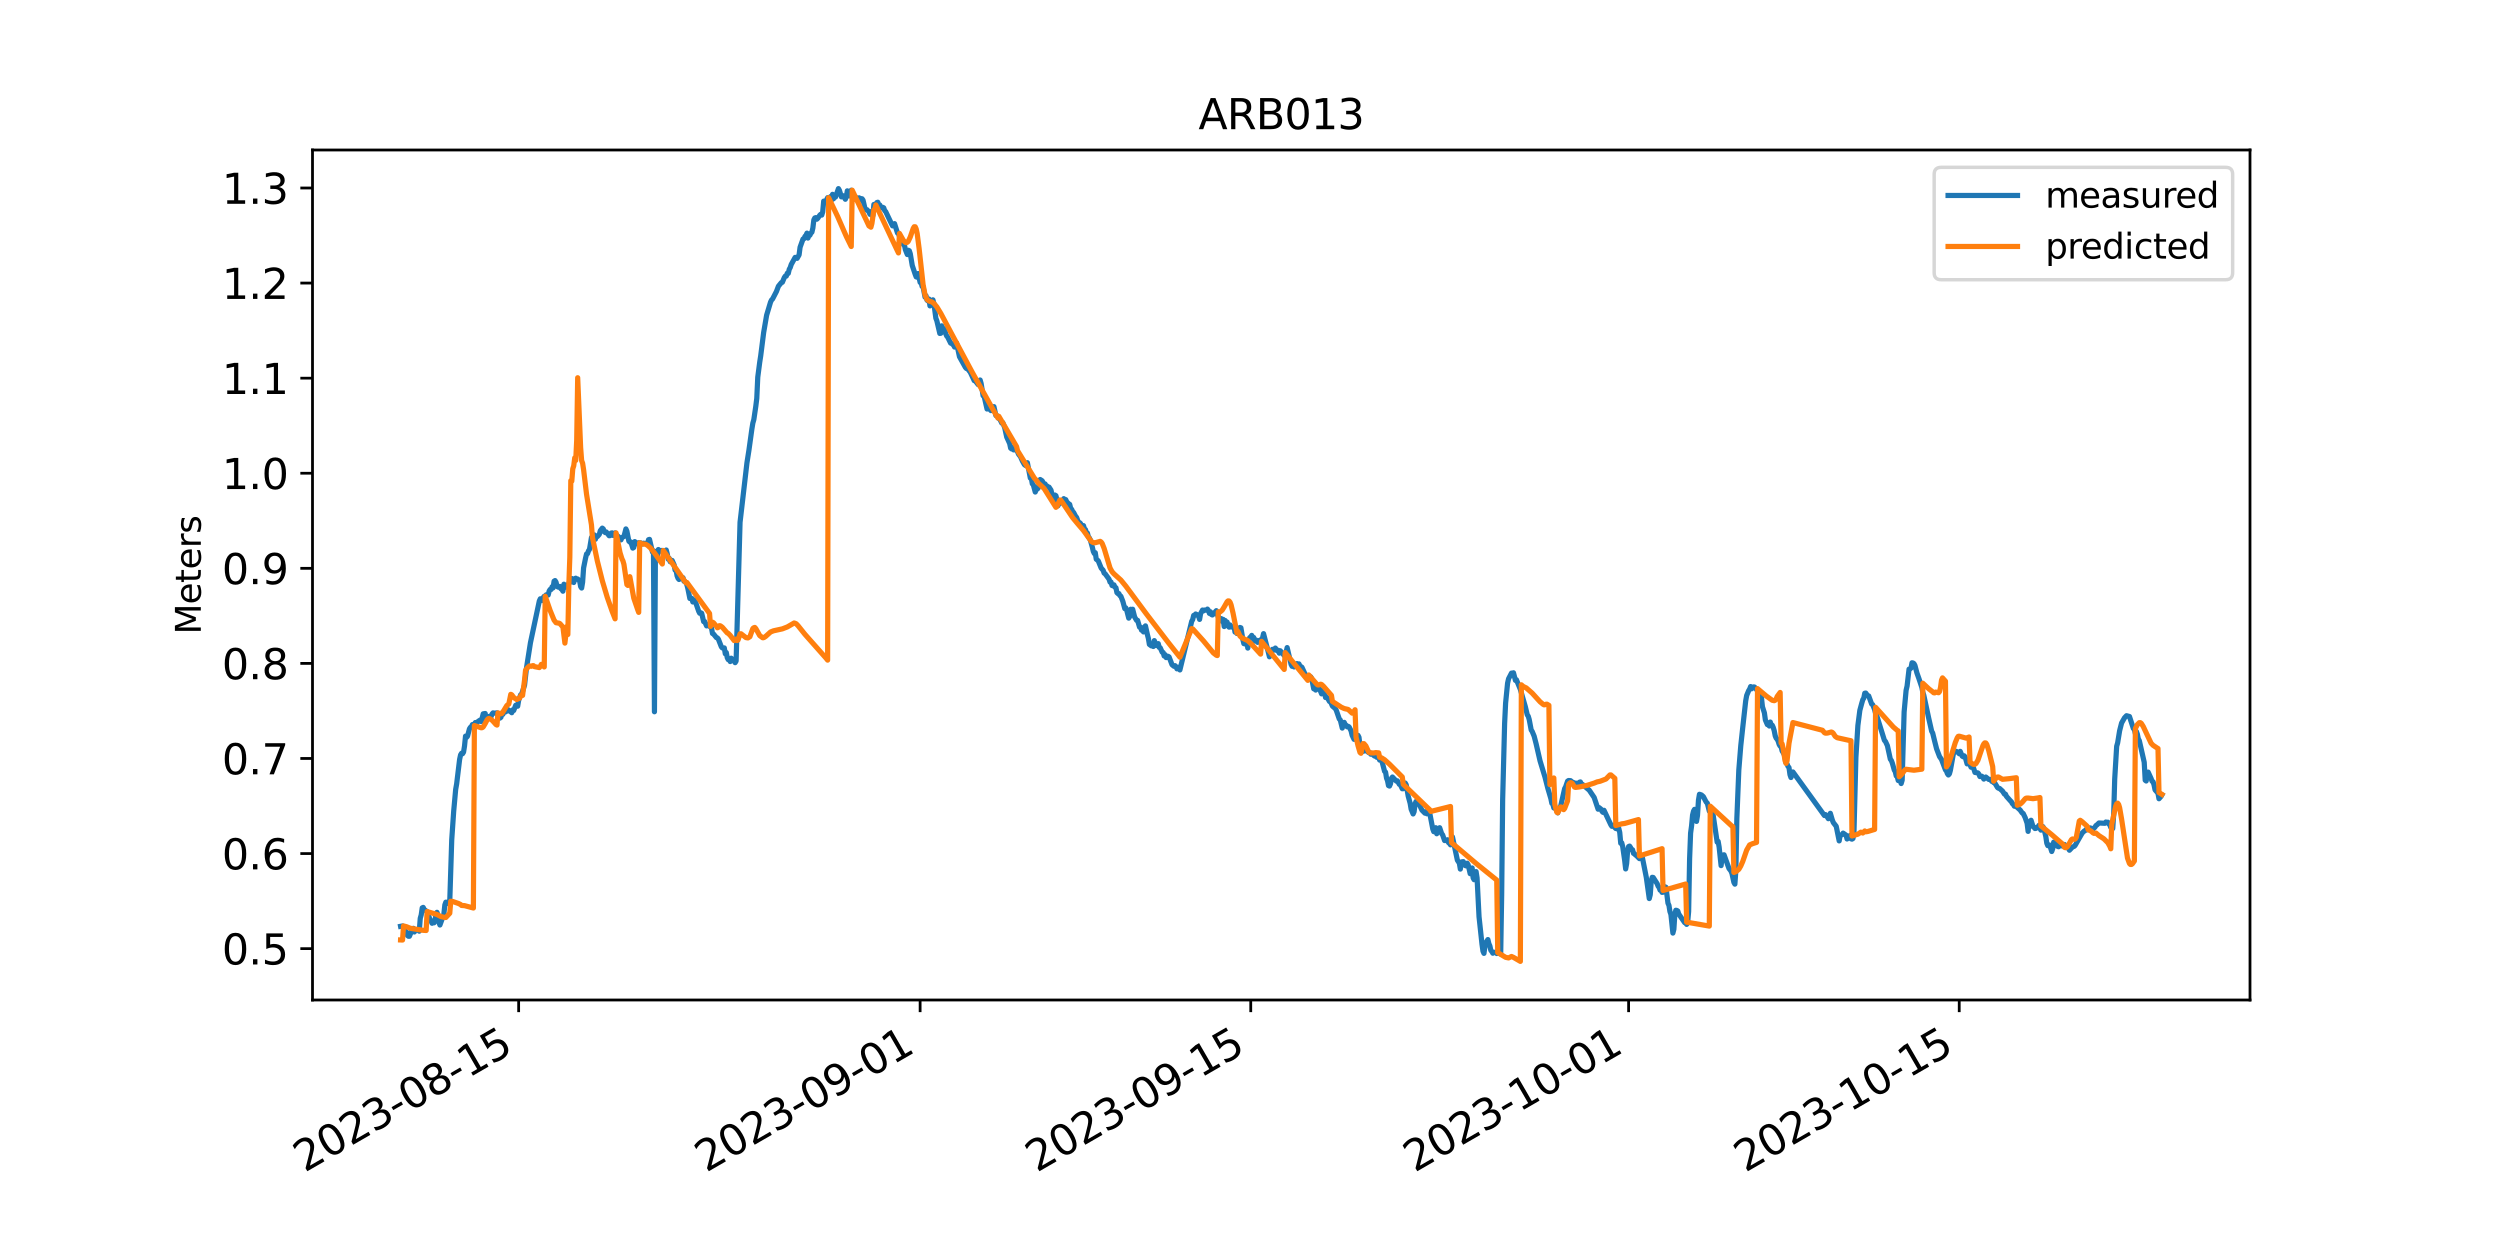 <?xml version="1.0" encoding="utf-8" standalone="no"?>
<!DOCTYPE svg PUBLIC "-//W3C//DTD SVG 1.1//EN"
  "http://www.w3.org/Graphics/SVG/1.1/DTD/svg11.dtd">
<svg xmlns:xlink="http://www.w3.org/1999/xlink" width="720pt" height="360pt" viewBox="0 0 720 360" xmlns="http://www.w3.org/2000/svg" version="1.1">
 <defs>
  <style type="text/css">*{stroke-linejoin: round; stroke-linecap: butt}</style>
 </defs>
 <g id="figure_1">
  <g id="patch_1">
   <path d="M 0 360 
L 720 360 
L 720 0 
L 0 0 
z
" style="fill: #ffffff"/>
  </g>
  <g id="axes_1">
   <g id="patch_2">
    <path d="M 90 288 
L 648 288 
L 648 43.2 
L 90 43.2 
z
" style="fill: #ffffff"/>
   </g>
   <g id="matplotlib.axis_1">
    <g id="xtick_1">
     <g id="line2d_1">
      <defs>
       <path id="meecea9172f" d="M 0 0 
L 0 3.5 
" style="stroke: #000000; stroke-width: 0.8"/>
      </defs>
      <g>
       <use xlink:href="#meecea9172f" x="149.371" y="288" style="stroke: #000000; stroke-width: 0.8"/>
      </g>
     </g>
     <g id="text_1">
      <!-- 2023-08-15 -->
      <g transform="translate(87.727 337.766) rotate(-30) scale(0.12 -0.12)">
       <defs>
        <path id="DejaVuSans-32" d="M 1228 531 
L 3431 531 
L 3431 0 
L 469 0 
L 469 531 
Q 828 903 1448 1529 
Q 2069 2156 2228 2338 
Q 2531 2678 2651 2914 
Q 2772 3150 2772 3378 
Q 2772 3750 2511 3984 
Q 2250 4219 1831 4219 
Q 1534 4219 1204 4116 
Q 875 4013 500 3803 
L 500 4441 
Q 881 4594 1212 4672 
Q 1544 4750 1819 4750 
Q 2544 4750 2975 4387 
Q 3406 4025 3406 3419 
Q 3406 3131 3298 2873 
Q 3191 2616 2906 2266 
Q 2828 2175 2409 1742 
Q 1991 1309 1228 531 
z
" transform="scale(0.016)"/>
        <path id="DejaVuSans-30" d="M 2034 4250 
Q 1547 4250 1301 3770 
Q 1056 3291 1056 2328 
Q 1056 1369 1301 889 
Q 1547 409 2034 409 
Q 2525 409 2770 889 
Q 3016 1369 3016 2328 
Q 3016 3291 2770 3770 
Q 2525 4250 2034 4250 
z
M 2034 4750 
Q 2819 4750 3233 4129 
Q 3647 3509 3647 2328 
Q 3647 1150 3233 529 
Q 2819 -91 2034 -91 
Q 1250 -91 836 529 
Q 422 1150 422 2328 
Q 422 3509 836 4129 
Q 1250 4750 2034 4750 
z
" transform="scale(0.016)"/>
        <path id="DejaVuSans-33" d="M 2597 2516 
Q 3050 2419 3304 2112 
Q 3559 1806 3559 1356 
Q 3559 666 3084 287 
Q 2609 -91 1734 -91 
Q 1441 -91 1130 -33 
Q 819 25 488 141 
L 488 750 
Q 750 597 1062 519 
Q 1375 441 1716 441 
Q 2309 441 2620 675 
Q 2931 909 2931 1356 
Q 2931 1769 2642 2001 
Q 2353 2234 1838 2234 
L 1294 2234 
L 1294 2753 
L 1863 2753 
Q 2328 2753 2575 2939 
Q 2822 3125 2822 3475 
Q 2822 3834 2567 4026 
Q 2313 4219 1838 4219 
Q 1578 4219 1281 4162 
Q 984 4106 628 3988 
L 628 4550 
Q 988 4650 1302 4700 
Q 1616 4750 1894 4750 
Q 2613 4750 3031 4423 
Q 3450 4097 3450 3541 
Q 3450 3153 3228 2886 
Q 3006 2619 2597 2516 
z
" transform="scale(0.016)"/>
        <path id="DejaVuSans-2d" d="M 313 2009 
L 1997 2009 
L 1997 1497 
L 313 1497 
L 313 2009 
z
" transform="scale(0.016)"/>
        <path id="DejaVuSans-38" d="M 2034 2216 
Q 1584 2216 1326 1975 
Q 1069 1734 1069 1313 
Q 1069 891 1326 650 
Q 1584 409 2034 409 
Q 2484 409 2743 651 
Q 3003 894 3003 1313 
Q 3003 1734 2745 1975 
Q 2488 2216 2034 2216 
z
M 1403 2484 
Q 997 2584 770 2862 
Q 544 3141 544 3541 
Q 544 4100 942 4425 
Q 1341 4750 2034 4750 
Q 2731 4750 3128 4425 
Q 3525 4100 3525 3541 
Q 3525 3141 3298 2862 
Q 3072 2584 2669 2484 
Q 3125 2378 3379 2068 
Q 3634 1759 3634 1313 
Q 3634 634 3220 271 
Q 2806 -91 2034 -91 
Q 1263 -91 848 271 
Q 434 634 434 1313 
Q 434 1759 690 2068 
Q 947 2378 1403 2484 
z
M 1172 3481 
Q 1172 3119 1398 2916 
Q 1625 2713 2034 2713 
Q 2441 2713 2670 2916 
Q 2900 3119 2900 3481 
Q 2900 3844 2670 4047 
Q 2441 4250 2034 4250 
Q 1625 4250 1398 4047 
Q 1172 3844 1172 3481 
z
" transform="scale(0.016)"/>
        <path id="DejaVuSans-31" d="M 794 531 
L 1825 531 
L 1825 4091 
L 703 3866 
L 703 4441 
L 1819 4666 
L 2450 4666 
L 2450 531 
L 3481 531 
L 3481 0 
L 794 0 
L 794 531 
z
" transform="scale(0.016)"/>
        <path id="DejaVuSans-35" d="M 691 4666 
L 3169 4666 
L 3169 4134 
L 1269 4134 
L 1269 2991 
Q 1406 3038 1543 3061 
Q 1681 3084 1819 3084 
Q 2600 3084 3056 2656 
Q 3513 2228 3513 1497 
Q 3513 744 3044 326 
Q 2575 -91 1722 -91 
Q 1428 -91 1123 -41 
Q 819 9 494 109 
L 494 744 
Q 775 591 1075 516 
Q 1375 441 1709 441 
Q 2250 441 2565 725 
Q 2881 1009 2881 1497 
Q 2881 1984 2565 2268 
Q 2250 2553 1709 2553 
Q 1456 2553 1204 2497 
Q 953 2441 691 2322 
L 691 4666 
z
" transform="scale(0.016)"/>
       </defs>
       <use xlink:href="#DejaVuSans-32"/>
       <use xlink:href="#DejaVuSans-30" x="63.623"/>
       <use xlink:href="#DejaVuSans-32" x="127.246"/>
       <use xlink:href="#DejaVuSans-33" x="190.869"/>
       <use xlink:href="#DejaVuSans-2d" x="254.492"/>
       <use xlink:href="#DejaVuSans-30" x="290.576"/>
       <use xlink:href="#DejaVuSans-38" x="354.199"/>
       <use xlink:href="#DejaVuSans-2d" x="417.822"/>
       <use xlink:href="#DejaVuSans-31" x="453.906"/>
       <use xlink:href="#DejaVuSans-35" x="517.529"/>
      </g>
     </g>
    </g>
    <g id="xtick_2">
     <g id="line2d_2">
      <g>
       <use xlink:href="#meecea9172f" x="264.995" y="288" style="stroke: #000000; stroke-width: 0.8"/>
      </g>
     </g>
     <g id="text_2">
      <!-- 2023-09-01 -->
      <g transform="translate(203.352 337.766) rotate(-30) scale(0.12 -0.12)">
       <defs>
        <path id="DejaVuSans-39" d="M 703 97 
L 703 672 
Q 941 559 1184 500 
Q 1428 441 1663 441 
Q 2288 441 2617 861 
Q 2947 1281 2994 2138 
Q 2813 1869 2534 1725 
Q 2256 1581 1919 1581 
Q 1219 1581 811 2004 
Q 403 2428 403 3163 
Q 403 3881 828 4315 
Q 1253 4750 1959 4750 
Q 2769 4750 3195 4129 
Q 3622 3509 3622 2328 
Q 3622 1225 3098 567 
Q 2575 -91 1691 -91 
Q 1453 -91 1209 -44 
Q 966 3 703 97 
z
M 1959 2075 
Q 2384 2075 2632 2365 
Q 2881 2656 2881 3163 
Q 2881 3666 2632 3958 
Q 2384 4250 1959 4250 
Q 1534 4250 1286 3958 
Q 1038 3666 1038 3163 
Q 1038 2656 1286 2365 
Q 1534 2075 1959 2075 
z
" transform="scale(0.016)"/>
       </defs>
       <use xlink:href="#DejaVuSans-32"/>
       <use xlink:href="#DejaVuSans-30" x="63.623"/>
       <use xlink:href="#DejaVuSans-32" x="127.246"/>
       <use xlink:href="#DejaVuSans-33" x="190.869"/>
       <use xlink:href="#DejaVuSans-2d" x="254.492"/>
       <use xlink:href="#DejaVuSans-30" x="290.576"/>
       <use xlink:href="#DejaVuSans-39" x="354.199"/>
       <use xlink:href="#DejaVuSans-2d" x="417.822"/>
       <use xlink:href="#DejaVuSans-30" x="453.906"/>
       <use xlink:href="#DejaVuSans-31" x="517.529"/>
      </g>
     </g>
    </g>
    <g id="xtick_3">
     <g id="line2d_3">
      <g>
       <use xlink:href="#meecea9172f" x="360.215" y="288" style="stroke: #000000; stroke-width: 0.8"/>
      </g>
     </g>
     <g id="text_3">
      <!-- 2023-09-15 -->
      <g transform="translate(298.571 337.766) rotate(-30) scale(0.12 -0.12)">
       <use xlink:href="#DejaVuSans-32"/>
       <use xlink:href="#DejaVuSans-30" x="63.623"/>
       <use xlink:href="#DejaVuSans-32" x="127.246"/>
       <use xlink:href="#DejaVuSans-33" x="190.869"/>
       <use xlink:href="#DejaVuSans-2d" x="254.492"/>
       <use xlink:href="#DejaVuSans-30" x="290.576"/>
       <use xlink:href="#DejaVuSans-39" x="354.199"/>
       <use xlink:href="#DejaVuSans-2d" x="417.822"/>
       <use xlink:href="#DejaVuSans-31" x="453.906"/>
       <use xlink:href="#DejaVuSans-35" x="517.529"/>
      </g>
     </g>
    </g>
    <g id="xtick_4">
     <g id="line2d_4">
      <g>
       <use xlink:href="#meecea9172f" x="469.038" y="288" style="stroke: #000000; stroke-width: 0.8"/>
      </g>
     </g>
     <g id="text_4">
      <!-- 2023-10-01 -->
      <g transform="translate(407.394 337.766) rotate(-30) scale(0.12 -0.12)">
       <use xlink:href="#DejaVuSans-32"/>
       <use xlink:href="#DejaVuSans-30" x="63.623"/>
       <use xlink:href="#DejaVuSans-32" x="127.246"/>
       <use xlink:href="#DejaVuSans-33" x="190.869"/>
       <use xlink:href="#DejaVuSans-2d" x="254.492"/>
       <use xlink:href="#DejaVuSans-31" x="290.576"/>
       <use xlink:href="#DejaVuSans-30" x="354.199"/>
       <use xlink:href="#DejaVuSans-2d" x="417.822"/>
       <use xlink:href="#DejaVuSans-30" x="453.906"/>
       <use xlink:href="#DejaVuSans-31" x="517.529"/>
      </g>
     </g>
    </g>
    <g id="xtick_5">
     <g id="line2d_5">
      <g>
       <use xlink:href="#meecea9172f" x="564.257" y="288" style="stroke: #000000; stroke-width: 0.8"/>
      </g>
     </g>
     <g id="text_5">
      <!-- 2023-10-15 -->
      <g transform="translate(502.614 337.766) rotate(-30) scale(0.12 -0.12)">
       <use xlink:href="#DejaVuSans-32"/>
       <use xlink:href="#DejaVuSans-30" x="63.623"/>
       <use xlink:href="#DejaVuSans-32" x="127.246"/>
       <use xlink:href="#DejaVuSans-33" x="190.869"/>
       <use xlink:href="#DejaVuSans-2d" x="254.492"/>
       <use xlink:href="#DejaVuSans-31" x="290.576"/>
       <use xlink:href="#DejaVuSans-30" x="354.199"/>
       <use xlink:href="#DejaVuSans-2d" x="417.822"/>
       <use xlink:href="#DejaVuSans-31" x="453.906"/>
       <use xlink:href="#DejaVuSans-35" x="517.529"/>
      </g>
     </g>
    </g>
   </g>
   <g id="matplotlib.axis_2">
    <g id="ytick_1">
     <g id="line2d_6">
      <defs>
       <path id="md0c5eb017d" d="M 0 0 
L -3.5 0 
" style="stroke: #000000; stroke-width: 0.8"/>
      </defs>
      <g>
       <use xlink:href="#md0c5eb017d" x="90" y="273.209" style="stroke: #000000; stroke-width: 0.8"/>
      </g>
     </g>
     <g id="text_6">
      <!-- 0.5 -->
      <g transform="translate(63.916 277.768) scale(0.12 -0.12)">
       <defs>
        <path id="DejaVuSans-2e" d="M 684 794 
L 1344 794 
L 1344 0 
L 684 0 
L 684 794 
z
" transform="scale(0.016)"/>
       </defs>
       <use xlink:href="#DejaVuSans-30"/>
       <use xlink:href="#DejaVuSans-2e" x="63.623"/>
       <use xlink:href="#DejaVuSans-35" x="95.41"/>
      </g>
     </g>
    </g>
    <g id="ytick_2">
     <g id="line2d_7">
      <g>
       <use xlink:href="#md0c5eb017d" x="90" y="245.826" style="stroke: #000000; stroke-width: 0.8"/>
      </g>
     </g>
     <g id="text_7">
      <!-- 0.6 -->
      <g transform="translate(63.916 250.385) scale(0.12 -0.12)">
       <defs>
        <path id="DejaVuSans-36" d="M 2113 2584 
Q 1688 2584 1439 2293 
Q 1191 2003 1191 1497 
Q 1191 994 1439 701 
Q 1688 409 2113 409 
Q 2538 409 2786 701 
Q 3034 994 3034 1497 
Q 3034 2003 2786 2293 
Q 2538 2584 2113 2584 
z
M 3366 4563 
L 3366 3988 
Q 3128 4100 2886 4159 
Q 2644 4219 2406 4219 
Q 1781 4219 1451 3797 
Q 1122 3375 1075 2522 
Q 1259 2794 1537 2939 
Q 1816 3084 2150 3084 
Q 2853 3084 3261 2657 
Q 3669 2231 3669 1497 
Q 3669 778 3244 343 
Q 2819 -91 2113 -91 
Q 1303 -91 875 529 
Q 447 1150 447 2328 
Q 447 3434 972 4092 
Q 1497 4750 2381 4750 
Q 2619 4750 2861 4703 
Q 3103 4656 3366 4563 
z
" transform="scale(0.016)"/>
       </defs>
       <use xlink:href="#DejaVuSans-30"/>
       <use xlink:href="#DejaVuSans-2e" x="63.623"/>
       <use xlink:href="#DejaVuSans-36" x="95.41"/>
      </g>
     </g>
    </g>
    <g id="ytick_3">
     <g id="line2d_8">
      <g>
       <use xlink:href="#md0c5eb017d" x="90" y="218.443" style="stroke: #000000; stroke-width: 0.8"/>
      </g>
     </g>
     <g id="text_8">
      <!-- 0.7 -->
      <g transform="translate(63.916 223.002) scale(0.12 -0.12)">
       <defs>
        <path id="DejaVuSans-37" d="M 525 4666 
L 3525 4666 
L 3525 4397 
L 1831 0 
L 1172 0 
L 2766 4134 
L 525 4134 
L 525 4666 
z
" transform="scale(0.016)"/>
       </defs>
       <use xlink:href="#DejaVuSans-30"/>
       <use xlink:href="#DejaVuSans-2e" x="63.623"/>
       <use xlink:href="#DejaVuSans-37" x="95.41"/>
      </g>
     </g>
    </g>
    <g id="ytick_4">
     <g id="line2d_9">
      <g>
       <use xlink:href="#md0c5eb017d" x="90" y="191.06" style="stroke: #000000; stroke-width: 0.8"/>
      </g>
     </g>
     <g id="text_9">
      <!-- 0.8 -->
      <g transform="translate(63.916 195.619) scale(0.12 -0.12)">
       <use xlink:href="#DejaVuSans-30"/>
       <use xlink:href="#DejaVuSans-2e" x="63.623"/>
       <use xlink:href="#DejaVuSans-38" x="95.41"/>
      </g>
     </g>
    </g>
    <g id="ytick_5">
     <g id="line2d_10">
      <g>
       <use xlink:href="#md0c5eb017d" x="90" y="163.677" style="stroke: #000000; stroke-width: 0.8"/>
      </g>
     </g>
     <g id="text_10">
      <!-- 0.9 -->
      <g transform="translate(63.916 168.236) scale(0.12 -0.12)">
       <use xlink:href="#DejaVuSans-30"/>
       <use xlink:href="#DejaVuSans-2e" x="63.623"/>
       <use xlink:href="#DejaVuSans-39" x="95.41"/>
      </g>
     </g>
    </g>
    <g id="ytick_6">
     <g id="line2d_11">
      <g>
       <use xlink:href="#md0c5eb017d" x="90" y="136.294" style="stroke: #000000; stroke-width: 0.8"/>
      </g>
     </g>
     <g id="text_11">
      <!-- 1.0 -->
      <g transform="translate(63.916 140.853) scale(0.12 -0.12)">
       <use xlink:href="#DejaVuSans-31"/>
       <use xlink:href="#DejaVuSans-2e" x="63.623"/>
       <use xlink:href="#DejaVuSans-30" x="95.41"/>
      </g>
     </g>
    </g>
    <g id="ytick_7">
     <g id="line2d_12">
      <g>
       <use xlink:href="#md0c5eb017d" x="90" y="108.911" style="stroke: #000000; stroke-width: 0.8"/>
      </g>
     </g>
     <g id="text_12">
      <!-- 1.1 -->
      <g transform="translate(63.916 113.47) scale(0.12 -0.12)">
       <use xlink:href="#DejaVuSans-31"/>
       <use xlink:href="#DejaVuSans-2e" x="63.623"/>
       <use xlink:href="#DejaVuSans-31" x="95.41"/>
      </g>
     </g>
    </g>
    <g id="ytick_8">
     <g id="line2d_13">
      <g>
       <use xlink:href="#md0c5eb017d" x="90" y="81.528" style="stroke: #000000; stroke-width: 0.8"/>
      </g>
     </g>
     <g id="text_13">
      <!-- 1.2 -->
      <g transform="translate(63.916 86.087) scale(0.12 -0.12)">
       <use xlink:href="#DejaVuSans-31"/>
       <use xlink:href="#DejaVuSans-2e" x="63.623"/>
       <use xlink:href="#DejaVuSans-32" x="95.41"/>
      </g>
     </g>
    </g>
    <g id="ytick_9">
     <g id="line2d_14">
      <g>
       <use xlink:href="#md0c5eb017d" x="90" y="54.145" style="stroke: #000000; stroke-width: 0.8"/>
      </g>
     </g>
     <g id="text_14">
      <!-- 1.3 -->
      <g transform="translate(63.916 58.704) scale(0.12 -0.12)">
       <use xlink:href="#DejaVuSans-31"/>
       <use xlink:href="#DejaVuSans-2e" x="63.623"/>
       <use xlink:href="#DejaVuSans-33" x="95.41"/>
      </g>
     </g>
    </g>
    <g id="text_15">
     <!-- Meters -->
     <g transform="translate(57.837 182.688) rotate(-90) scale(0.1 -0.1)">
      <defs>
       <path id="DejaVuSans-4d" d="M 628 4666 
L 1569 4666 
L 2759 1491 
L 3956 4666 
L 4897 4666 
L 4897 0 
L 4281 0 
L 4281 4097 
L 3078 897 
L 2444 897 
L 1241 4097 
L 1241 0 
L 628 0 
L 628 4666 
z
" transform="scale(0.016)"/>
       <path id="DejaVuSans-65" d="M 3597 1894 
L 3597 1613 
L 953 1613 
Q 991 1019 1311 708 
Q 1631 397 2203 397 
Q 2534 397 2845 478 
Q 3156 559 3463 722 
L 3463 178 
Q 3153 47 2828 -22 
Q 2503 -91 2169 -91 
Q 1331 -91 842 396 
Q 353 884 353 1716 
Q 353 2575 817 3079 
Q 1281 3584 2069 3584 
Q 2775 3584 3186 3129 
Q 3597 2675 3597 1894 
z
M 3022 2063 
Q 3016 2534 2758 2815 
Q 2500 3097 2075 3097 
Q 1594 3097 1305 2825 
Q 1016 2553 972 2059 
L 3022 2063 
z
" transform="scale(0.016)"/>
       <path id="DejaVuSans-74" d="M 1172 4494 
L 1172 3500 
L 2356 3500 
L 2356 3053 
L 1172 3053 
L 1172 1153 
Q 1172 725 1289 603 
Q 1406 481 1766 481 
L 2356 481 
L 2356 0 
L 1766 0 
Q 1100 0 847 248 
Q 594 497 594 1153 
L 594 3053 
L 172 3053 
L 172 3500 
L 594 3500 
L 594 4494 
L 1172 4494 
z
" transform="scale(0.016)"/>
       <path id="DejaVuSans-72" d="M 2631 2963 
Q 2534 3019 2420 3045 
Q 2306 3072 2169 3072 
Q 1681 3072 1420 2755 
Q 1159 2438 1159 1844 
L 1159 0 
L 581 0 
L 581 3500 
L 1159 3500 
L 1159 2956 
Q 1341 3275 1631 3429 
Q 1922 3584 2338 3584 
Q 2397 3584 2469 3576 
Q 2541 3569 2628 3553 
L 2631 2963 
z
" transform="scale(0.016)"/>
       <path id="DejaVuSans-73" d="M 2834 3397 
L 2834 2853 
Q 2591 2978 2328 3040 
Q 2066 3103 1784 3103 
Q 1356 3103 1142 2972 
Q 928 2841 928 2578 
Q 928 2378 1081 2264 
Q 1234 2150 1697 2047 
L 1894 2003 
Q 2506 1872 2764 1633 
Q 3022 1394 3022 966 
Q 3022 478 2636 193 
Q 2250 -91 1575 -91 
Q 1294 -91 989 -36 
Q 684 19 347 128 
L 347 722 
Q 666 556 975 473 
Q 1284 391 1588 391 
Q 1994 391 2212 530 
Q 2431 669 2431 922 
Q 2431 1156 2273 1281 
Q 2116 1406 1581 1522 
L 1381 1569 
Q 847 1681 609 1914 
Q 372 2147 372 2553 
Q 372 3047 722 3315 
Q 1072 3584 1716 3584 
Q 2034 3584 2315 3537 
Q 2597 3491 2834 3397 
z
" transform="scale(0.016)"/>
      </defs>
      <use xlink:href="#DejaVuSans-4d"/>
      <use xlink:href="#DejaVuSans-65" x="86.279"/>
      <use xlink:href="#DejaVuSans-74" x="147.803"/>
      <use xlink:href="#DejaVuSans-65" x="187.012"/>
      <use xlink:href="#DejaVuSans-72" x="248.535"/>
      <use xlink:href="#DejaVuSans-73" x="289.648"/>
     </g>
    </g>
   </g>
   <g id="line2d_15">
    <path d="M 115.364 266.784 
L 115.93 266.674 
L 116.214 267.45 
L 116.497 267.678 
L 116.781 268.271 
L 117.064 268.408 
L 117.347 269.412 
L 117.631 269.64 
L 117.914 269.64 
L 118.764 267.587 
L 119.048 267.359 
L 119.331 268.408 
L 119.615 267.952 
L 119.898 267.769 
L 120.181 267.724 
L 120.465 267.815 
L 120.748 268.18 
L 121.031 264.484 
L 121.315 263.48 
L 121.598 261.473 
L 121.882 261.336 
L 122.165 261.929 
L 123.015 262.568 
L 123.299 264.073 
L 123.582 264.073 
L 123.865 265.032 
L 124.149 265.305 
L 124.432 265.899 
L 124.716 265.214 
L 124.999 265.762 
L 125.282 265.169 
L 125.566 263.07 
L 125.849 262.75 
L 126.133 263.663 
L 126.416 265.67 
L 126.699 266.4 
L 127.833 263.298 
L 128.116 260.606 
L 128.4 259.83 
L 128.683 260.241 
L 129.25 259.602 
L 129.533 259.556 
L 130.1 241.853 
L 130.667 233.595 
L 131.234 227.344 
L 131.517 225.747 
L 132.367 218.72 
L 132.651 217.397 
L 132.934 216.941 
L 133.217 217.078 
L 133.501 216.622 
L 133.784 214.842 
L 134.068 212.013 
L 134.351 212.378 
L 134.634 212.059 
L 135.201 209.915 
L 135.485 209.458 
L 135.768 209.276 
L 136.051 208.683 
L 136.335 208.956 
L 136.901 208.089 
L 137.185 208.363 
L 137.752 207.724 
L 138.318 207.359 
L 138.602 207.816 
L 139.169 205.58 
L 139.735 205.489 
L 140.019 206.949 
L 140.302 206.584 
L 140.869 206.31 
L 141.436 206.356 
L 141.719 205.626 
L 142.003 205.306 
L 142.286 205.397 
L 143.136 205.306 
L 143.42 206.082 
L 143.986 206.812 
L 144.27 206.584 
L 144.553 205.352 
L 144.836 205.717 
L 145.12 204.941 
L 145.403 205.078 
L 145.687 204.987 
L 146.253 204.348 
L 146.537 204.531 
L 146.82 204.85 
L 147.104 204.987 
L 147.387 205.261 
L 147.67 204.439 
L 147.954 204.622 
L 148.521 203.116 
L 148.804 203.344 
L 149.087 203.39 
L 149.371 201.702 
L 149.938 200.105 
L 150.221 199.968 
L 151.071 197.322 
L 151.638 192.303 
L 152.771 185.094 
L 155.322 173.094 
L 155.605 172.455 
L 156.172 172.957 
L 156.456 172.09 
L 156.739 171.725 
L 157.022 171.999 
L 157.306 171.314 
L 157.589 171.269 
L 157.873 171.36 
L 158.156 170.219 
L 158.439 169.763 
L 158.723 169.763 
L 159.006 168.987 
L 159.289 169.307 
L 159.573 167.39 
L 159.856 167.208 
L 160.14 167.664 
L 160.423 168.85 
L 160.706 169.079 
L 160.99 169.124 
L 161.273 168.896 
L 161.557 169.58 
L 161.84 169.763 
L 162.123 170.265 
L 162.407 168.257 
L 162.69 168.85 
L 162.974 169.124 
L 163.257 168.668 
L 163.54 168.485 
L 163.824 168.029 
L 164.107 167.299 
L 164.391 167.619 
L 164.674 166.615 
L 164.957 166.797 
L 165.241 167.755 
L 165.524 166.66 
L 165.808 166.523 
L 166.091 166.752 
L 166.374 166.752 
L 166.941 167.345 
L 167.224 168.942 
L 167.508 169.352 
L 167.791 167.664 
L 168.075 163.558 
L 168.641 160.729 
L 168.925 159.543 
L 169.208 159.451 
L 169.492 158.63 
L 169.775 158.219 
L 170.342 154.797 
L 170.625 154.843 
L 170.909 154.752 
L 171.192 154.067 
L 171.475 155.299 
L 171.759 154.387 
L 172.042 154.524 
L 172.609 153.885 
L 172.892 152.835 
L 173.459 152.105 
L 173.743 152.334 
L 174.026 153.155 
L 174.309 153.383 
L 174.593 153.2 
L 175.443 154.295 
L 175.726 154.25 
L 176.01 153.52 
L 176.293 153.474 
L 176.576 154.204 
L 177.143 153.474 
L 177.427 153.976 
L 178.56 154.934 
L 178.844 155.482 
L 179.127 154.797 
L 179.694 154.524 
L 180.261 152.334 
L 180.544 152.972 
L 181.111 155.847 
L 181.394 156.121 
L 181.678 156.075 
L 182.244 157.854 
L 182.528 157.672 
L 182.811 155.984 
L 183.661 156.668 
L 183.945 156.303 
L 184.228 156.531 
L 184.511 156.349 
L 185.078 156.668 
L 185.362 156.44 
L 185.645 156.531 
L 185.928 156.486 
L 186.212 156.577 
L 186.495 156.531 
L 186.779 155.436 
L 187.062 155.345 
L 187.912 158.995 
L 188.196 158.63 
L 188.479 204.987 
L 188.762 158.813 
L 189.046 159.953 
L 189.329 159.999 
L 189.612 158.265 
L 190.179 158.767 
L 190.463 158.539 
L 190.746 158.539 
L 191.029 159.178 
L 191.313 158.813 
L 191.596 158.721 
L 191.88 158.402 
L 192.163 159.497 
L 192.446 161.048 
L 192.73 160.774 
L 193.013 161.778 
L 193.58 161.413 
L 194.147 162.691 
L 194.43 164.196 
L 194.714 164.242 
L 194.997 165.839 
L 195.28 166.569 
L 195.564 166.888 
L 195.847 166.432 
L 196.697 166.387 
L 196.981 167.39 
L 197.264 167.482 
L 197.547 167.755 
L 197.831 168.44 
L 198.114 169.535 
L 198.681 172.364 
L 198.964 172.409 
L 199.248 172.318 
L 199.531 173.367 
L 200.098 172.774 
L 201.232 176.059 
L 201.515 176.607 
L 201.798 176.47 
L 202.082 176.607 
L 202.649 179.025 
L 202.932 178.98 
L 203.499 180.257 
L 203.782 179.892 
L 204.066 179.983 
L 204.349 180.394 
L 204.632 180.303 
L 204.916 180.896 
L 205.199 182.447 
L 205.482 182.584 
L 206.333 183.633 
L 206.616 183.725 
L 206.899 184.09 
L 207.75 186.28 
L 208.033 186.599 
L 208.6 186.599 
L 208.883 188.287 
L 209.167 187.922 
L 209.45 189.428 
L 209.733 189.976 
L 210.017 189.793 
L 210.3 190.523 
L 210.584 189.565 
L 210.867 189.839 
L 211.15 189.93 
L 211.717 190.843 
L 212.001 190.386 
L 213.134 150.417 
L 215.118 133.307 
L 215.685 129.703 
L 216.535 123.589 
L 216.818 121.855 
L 217.102 120.851 
L 217.668 117.018 
L 217.952 114.737 
L 218.235 108.623 
L 218.802 104.289 
L 219.085 102.463 
L 219.935 95.756 
L 220.786 90.783 
L 221.919 86.996 
L 222.203 86.403 
L 222.486 86.129 
L 223.053 85.034 
L 223.62 83.939 
L 224.186 82.433 
L 225.037 81.384 
L 225.32 81.293 
L 225.887 79.924 
L 226.17 79.513 
L 226.454 79.513 
L 226.737 78.692 
L 227.02 78.738 
L 227.304 77.551 
L 227.587 77.049 
L 227.87 76.182 
L 229.004 74.129 
L 229.287 74.357 
L 229.571 74.403 
L 230.138 73.399 
L 230.421 71.209 
L 231.271 68.837 
L 231.555 68.745 
L 231.838 68.061 
L 232.121 67.787 
L 232.405 67.148 
L 232.688 68.563 
L 232.972 67.787 
L 233.255 67.742 
L 233.538 67.148 
L 233.822 66.875 
L 234.105 65.688 
L 234.389 63.316 
L 234.672 62.768 
L 234.955 62.677 
L 235.239 63.133 
L 235.522 62.859 
L 236.089 61.993 
L 236.372 61.719 
L 236.656 61.947 
L 236.939 61.034 
L 237.222 57.932 
L 237.789 58.069 
L 238.356 56.928 
L 238.639 56.928 
L 238.923 57.247 
L 239.206 56.609 
L 239.49 57.612 
L 239.773 55.97 
L 240.056 57.247 
L 240.34 56.517 
L 240.623 56.745 
L 241.473 54.327 
L 241.757 54.829 
L 242.324 56.7 
L 242.89 56.38 
L 243.457 57.384 
L 243.74 56.7 
L 244.024 54.966 
L 244.307 55.559 
L 244.591 56.426 
L 244.874 55.377 
L 245.157 54.784 
L 245.441 55.879 
L 245.724 55.97 
L 246.008 56.791 
L 246.291 56.609 
L 246.574 57.476 
L 246.858 57.111 
L 247.141 57.476 
L 247.425 56.974 
L 247.708 57.612 
L 247.991 57.202 
L 248.275 57.247 
L 248.558 57.658 
L 249.125 60.122 
L 249.408 60.441 
L 249.692 60.396 
L 250.259 61.034 
L 250.542 61.719 
L 250.825 60.943 
L 251.109 62.038 
L 251.392 62.038 
L 251.675 58.89 
L 251.959 59.027 
L 252.242 58.89 
L 252.526 58.342 
L 252.809 58.251 
L 253.092 59.118 
L 253.376 59.027 
L 253.659 59.62 
L 253.943 59.894 
L 254.226 59.711 
L 254.509 59.848 
L 254.793 60.669 
L 255.076 60.943 
L 256.777 64.502 
L 257.06 65.05 
L 257.343 64.913 
L 257.627 64.411 
L 258.477 67.103 
L 258.76 67.24 
L 259.327 68.837 
L 259.61 68.608 
L 259.894 69.293 
L 260.177 70.434 
L 260.461 70.479 
L 260.744 71.894 
L 261.311 73.308 
L 261.594 72.076 
L 261.878 72.213 
L 262.161 73.08 
L 262.728 76.456 
L 263.578 79.011 
L 263.861 79.741 
L 264.145 79.833 
L 264.428 78.783 
L 264.995 81.338 
L 265.278 81.338 
L 265.562 82.479 
L 265.845 82.57 
L 266.412 85.582 
L 266.695 85.171 
L 266.979 86.449 
L 267.262 86.677 
L 267.545 86.129 
L 267.829 88.091 
L 268.112 87.133 
L 268.679 86.357 
L 268.962 87.407 
L 269.529 91.65 
L 269.813 92.38 
L 270.663 96.03 
L 270.946 95.984 
L 271.23 93.84 
L 271.796 95.072 
L 272.08 94.844 
L 272.363 96.076 
L 272.647 96.76 
L 272.93 97.08 
L 273.78 98.813 
L 274.063 98.905 
L 274.63 99.407 
L 274.914 99.954 
L 275.48 98.768 
L 276.331 102.737 
L 278.031 105.794 
L 278.314 106.114 
L 278.598 105.749 
L 278.881 106.479 
L 279.448 107.209 
L 280.582 109.627 
L 280.865 109.673 
L 281.715 110.768 
L 281.998 110.494 
L 282.282 109.444 
L 282.565 110.448 
L 283.132 113.961 
L 283.415 114.053 
L 284.266 117.794 
L 284.549 117.566 
L 284.832 117.657 
L 285.399 118.25 
L 285.683 117.794 
L 285.966 117.612 
L 286.249 117.11 
L 286.816 119.665 
L 287.1 119.665 
L 287.383 119.893 
L 287.666 120.532 
L 287.95 120.714 
L 288.517 121.855 
L 288.8 121.718 
L 289.367 123.224 
L 289.933 125.87 
L 290.784 127.741 
L 291.067 129.064 
L 291.35 129.292 
L 291.634 128.79 
L 291.917 129.566 
L 292.201 129.155 
L 292.484 129.11 
L 292.767 129.794 
L 293.051 130.113 
L 293.334 130.798 
L 293.901 131.528 
L 294.468 132.805 
L 295.035 133.809 
L 295.318 134.037 
L 295.601 133.809 
L 295.885 133.262 
L 296.735 137.687 
L 297.018 137.642 
L 297.302 139.33 
L 297.585 139.604 
L 298.152 141.703 
L 298.435 140.972 
L 298.719 140.881 
L 299.002 140.562 
L 299.569 138.098 
L 300.136 138.463 
L 300.702 139.512 
L 300.986 139.376 
L 301.269 139.923 
L 301.553 139.969 
L 301.836 140.288 
L 302.119 140.288 
L 302.686 141.155 
L 303.253 143.619 
L 303.536 144.212 
L 303.82 142.569 
L 304.103 142.752 
L 304.386 143.847 
L 304.67 145.672 
L 305.237 144.577 
L 305.52 144.851 
L 305.803 144.623 
L 306.087 144.896 
L 306.37 143.619 
L 306.654 144.531 
L 306.937 143.893 
L 307.22 144.531 
L 307.787 145.079 
L 308.071 145.261 
L 308.354 146.402 
L 308.637 146.676 
L 308.921 147.315 
L 309.204 147.588 
L 309.771 148.683 
L 310.054 149.003 
L 310.621 150.554 
L 310.905 150.508 
L 311.188 150.737 
L 311.471 151.512 
L 311.755 151.558 
L 312.038 151.375 
L 312.321 152.288 
L 312.605 152.516 
L 312.888 153.383 
L 313.172 153.52 
L 313.455 154.615 
L 313.738 154.934 
L 314.022 155.527 
L 314.589 157.581 
L 314.872 158.813 
L 315.155 159.406 
L 315.439 159.178 
L 315.722 161.048 
L 316.289 161.505 
L 317.139 163.603 
L 317.706 164.242 
L 317.989 165.063 
L 318.273 165.246 
L 319.406 166.797 
L 319.69 167.664 
L 319.973 167.619 
L 320.256 168.622 
L 320.54 168.714 
L 320.823 168.44 
L 321.107 169.124 
L 321.39 169.261 
L 321.673 170.675 
L 321.957 170.949 
L 322.24 170.949 
L 322.524 171.542 
L 322.807 171.725 
L 323.374 173.185 
L 323.941 175.284 
L 324.224 175.056 
L 324.507 175.786 
L 325.074 178.021 
L 325.358 177.565 
L 325.641 175.466 
L 325.924 175.649 
L 326.208 175.466 
L 326.775 177.702 
L 327.341 178.66 
L 327.625 178.66 
L 328.191 180.622 
L 328.475 180.622 
L 328.758 181.489 
L 329.042 181.078 
L 329.325 181.991 
L 329.608 180.577 
L 329.892 180.257 
L 330.459 182.812 
L 330.742 183.907 
L 331.025 185.595 
L 331.592 186.006 
L 331.876 185.504 
L 332.159 186.189 
L 332.442 184.5 
L 333.009 185.915 
L 333.293 185.778 
L 333.576 185.367 
L 333.859 186.462 
L 334.143 186.554 
L 334.709 187.831 
L 334.993 187.922 
L 335.276 188.926 
L 335.56 188.561 
L 335.843 189.382 
L 336.126 189.291 
L 336.41 189.017 
L 336.693 189.2 
L 337.543 191.436 
L 338.11 191.892 
L 338.394 191.709 
L 338.677 191.983 
L 338.96 192.622 
L 339.244 192.211 
L 339.527 192.166 
L 339.811 192.941 
L 343.211 178.934 
L 343.495 178.432 
L 343.778 177.246 
L 344.061 177.246 
L 344.345 176.835 
L 344.912 177.109 
L 345.195 177.474 
L 345.478 178.386 
L 345.762 176.744 
L 346.329 175.694 
L 346.612 175.923 
L 346.895 175.694 
L 347.462 175.74 
L 347.746 175.421 
L 348.029 175.786 
L 348.312 176.653 
L 348.596 176.196 
L 348.879 176.972 
L 349.163 177.109 
L 349.446 176.607 
L 349.729 176.789 
L 350.013 176.196 
L 350.296 175.877 
L 350.579 176.47 
L 350.863 177.748 
L 351.43 178.204 
L 351.713 178.158 
L 351.996 178.98 
L 352.28 178.386 
L 352.563 180.44 
L 352.847 178.706 
L 353.13 179.39 
L 353.413 179.162 
L 353.697 180.303 
L 353.98 180.622 
L 354.264 179.983 
L 354.547 180.577 
L 355.114 180.577 
L 355.397 180.394 
L 355.681 182.037 
L 355.964 181.763 
L 356.247 182.447 
L 356.531 181.535 
L 356.814 181.398 
L 357.098 180.713 
L 357.381 180.805 
L 357.948 184.227 
L 358.231 185.367 
L 358.514 185.367 
L 358.798 185.55 
L 359.081 184.637 
L 359.365 186.645 
L 359.648 184.683 
L 359.931 183.633 
L 360.215 183.451 
L 360.498 182.995 
L 360.782 183.679 
L 361.065 183.588 
L 361.348 184.637 
L 361.632 184.272 
L 361.915 184.455 
L 362.199 185.002 
L 362.482 184.5 
L 362.765 184.82 
L 363.049 184.272 
L 363.332 184.318 
L 363.616 183.725 
L 363.899 182.493 
L 365.033 186.873 
L 365.599 189.154 
L 365.883 188.881 
L 366.166 187.421 
L 366.449 187.01 
L 366.733 187.284 
L 367.3 186.645 
L 367.866 187.466 
L 368.15 187.284 
L 368.433 188.105 
L 368.717 187.421 
L 369.85 188.789 
L 370.134 188.972 
L 370.7 186.508 
L 371.267 188.926 
L 371.834 191.344 
L 372.117 191.892 
L 372.401 191.801 
L 372.684 192.074 
L 372.967 191.436 
L 373.251 191.709 
L 373.534 191.116 
L 373.818 191.983 
L 374.101 191.208 
L 374.384 191.801 
L 374.951 192.166 
L 376.085 194.63 
L 376.368 194.493 
L 376.935 195.542 
L 377.218 195.086 
L 377.502 194.949 
L 377.785 195.496 
L 378.352 198.371 
L 378.635 198.462 
L 378.919 198.736 
L 379.202 197.96 
L 379.486 197.823 
L 379.769 198.28 
L 380.052 198.462 
L 380.619 199.831 
L 380.902 198.736 
L 381.186 199.238 
L 381.469 199.283 
L 381.753 200.88 
L 382.036 200.789 
L 382.319 201.017 
L 382.886 202.021 
L 383.17 202.021 
L 383.736 203.344 
L 384.587 204.074 
L 384.87 204.622 
L 385.72 207.086 
L 386.004 207.359 
L 386.57 209.686 
L 386.854 208.318 
L 387.137 208.044 
L 387.421 208.683 
L 387.704 208.865 
L 387.987 209.321 
L 388.271 209.184 
L 388.554 209.367 
L 389.121 210.508 
L 389.404 211.74 
L 389.971 212.926 
L 390.254 212.835 
L 390.538 213.017 
L 390.821 212.561 
L 391.105 211.785 
L 391.388 212.333 
L 391.671 214.705 
L 391.955 215.8 
L 392.238 216.257 
L 392.522 216.394 
L 392.805 216.302 
L 393.088 215.755 
L 393.372 215.846 
L 393.655 216.348 
L 394.222 216.759 
L 394.505 216.759 
L 394.789 217.215 
L 395.072 217.078 
L 395.356 217.215 
L 395.639 217.58 
L 395.922 217.762 
L 396.206 217.58 
L 396.489 218.082 
L 397.056 218.219 
L 397.339 218.903 
L 397.623 218.629 
L 397.906 218.857 
L 398.756 222.142 
L 399.04 222.371 
L 399.323 224.104 
L 399.606 224.834 
L 399.89 226.249 
L 400.173 226.386 
L 400.457 225.747 
L 400.74 224.15 
L 401.023 223.785 
L 402.157 224.971 
L 402.44 224.88 
L 403.007 225.884 
L 403.291 225.975 
L 403.857 227.161 
L 404.141 227.143 
L 404.424 226.705 
L 404.707 225.519 
L 404.991 226.021 
L 405.558 229.26 
L 406.124 231.359 
L 406.408 233.047 
L 406.975 234.416 
L 407.258 233.777 
L 407.541 231.496 
L 407.825 230.812 
L 408.108 231.268 
L 408.675 231.542 
L 409.525 233.33 
L 410.375 234.188 
L 410.659 233.768 
L 410.942 234.37 
L 411.225 234.37 
L 411.509 233.504 
L 411.792 234.325 
L 412.642 238.751 
L 412.926 239.517 
L 413.209 239.253 
L 413.493 238.386 
L 413.776 240.119 
L 414.059 238.705 
L 414.626 238.386 
L 415.193 240.074 
L 415.476 240.439 
L 416.043 242.081 
L 416.327 241.944 
L 416.61 242.127 
L 416.893 241.853 
L 417.177 242.675 
L 417.46 242.903 
L 417.744 243.313 
L 418.027 242.766 
L 418.31 241.032 
L 419.727 247.739 
L 420.294 248.606 
L 420.577 250.294 
L 420.861 248.241 
L 421.428 248.15 
L 421.711 248.925 
L 421.994 249.29 
L 422.278 249.382 
L 422.561 248.606 
L 422.845 249.108 
L 423.411 251.617 
L 423.695 250.522 
L 423.978 249.975 
L 424.262 252.849 
L 424.545 253.351 
L 425.112 251.024 
L 425.395 252.849 
L 425.962 264.028 
L 426.812 271.921 
L 427.095 273.929 
L 427.379 274.568 
L 427.662 272.56 
L 427.946 271.465 
L 428.512 270.598 
L 428.796 271.784 
L 429.079 272.423 
L 429.363 273.701 
L 429.646 274.02 
L 429.929 274.522 
L 430.213 274.248 
L 430.78 274.339 
L 431.063 274.613 
L 431.346 274.385 
L 431.913 274.339 
L 432.197 274.75 
L 432.48 257.686 
L 432.763 230.31 
L 433.33 208.363 
L 433.614 202.477 
L 434.18 196.774 
L 434.464 195.496 
L 435.314 193.854 
L 435.597 193.9 
L 435.881 193.763 
L 436.447 195.953 
L 436.731 195.77 
L 437.864 198.553 
L 439.281 203.481 
L 439.848 205.854 
L 440.132 206.264 
L 440.415 207.223 
L 440.982 210.234 
L 441.265 210.645 
L 441.832 212.013 
L 442.399 214.203 
L 443.532 219.131 
L 444.949 223.785 
L 445.799 227.116 
L 446.65 229.99 
L 446.933 231.359 
L 447.216 231.587 
L 447.5 232.682 
L 447.783 232.408 
L 448.633 234.097 
L 448.917 233.047 
L 449.2 232.91 
L 449.483 232.135 
L 450.617 227.116 
L 450.9 226.614 
L 451.467 224.971 
L 451.751 224.789 
L 452.317 224.834 
L 452.884 225.291 
L 453.451 225.473 
L 453.734 225.793 
L 454.018 225.564 
L 454.585 225.656 
L 454.868 225.291 
L 455.151 225.199 
L 455.435 225.793 
L 455.718 225.884 
L 457.702 227.572 
L 459.119 229.671 
L 460.252 233.047 
L 460.536 232.591 
L 461.103 233.047 
L 461.386 233.686 
L 461.669 233.96 
L 461.953 233.367 
L 463.937 237.564 
L 464.22 237.975 
L 464.503 237.884 
L 464.787 237.656 
L 465.07 238.34 
L 465.353 238.614 
L 465.637 238.386 
L 465.92 238.796 
L 466.204 238.568 
L 466.487 239.754 
L 466.77 242.857 
L 467.054 242.72 
L 467.337 243.815 
L 467.904 247.785 
L 468.187 250.249 
L 468.471 248.697 
L 468.754 245.001 
L 469.038 243.815 
L 469.321 243.678 
L 469.604 244.089 
L 469.888 244.728 
L 470.171 244.728 
L 470.455 245.777 
L 470.738 245.868 
L 471.021 246.233 
L 471.305 246.416 
L 472.155 247.283 
L 472.438 246.918 
L 472.722 246.735 
L 473.005 246.963 
L 474.139 252.712 
L 474.989 258.781 
L 475.272 257.686 
L 475.556 253.716 
L 475.839 252.667 
L 476.122 252.712 
L 477.256 254.492 
L 477.539 255.222 
L 477.823 255.587 
L 478.106 256.363 
L 478.39 256.363 
L 478.673 257.001 
L 478.956 256.956 
L 479.523 255.404 
L 479.807 255.541 
L 480.373 260.104 
L 480.657 260.743 
L 480.94 262.522 
L 481.223 263.343 
L 481.79 268.727 
L 482.074 267.632 
L 482.357 263.252 
L 482.64 262.157 
L 482.924 262.203 
L 483.207 262.385 
L 483.491 263.252 
L 485.191 265.716 
L 485.474 265.807 
L 485.758 266.218 
L 486.041 265.579 
L 486.325 262.522 
L 486.608 247.283 
L 486.891 239.937 
L 487.175 237.838 
L 487.458 234.735 
L 487.741 233.595 
L 488.025 233.093 
L 488.308 233.686 
L 488.592 236.561 
L 488.875 234.872 
L 489.158 230.447 
L 489.442 228.758 
L 490.009 228.941 
L 490.575 229.443 
L 491.142 230.538 
L 491.426 231.04 
L 491.709 231.313 
L 492.276 233.595 
L 492.559 233.823 
L 492.843 234.553 
L 493.126 233.458 
L 493.409 234.872 
L 494.543 242.538 
L 494.826 242.31 
L 495.11 243.952 
L 495.676 249.29 
L 495.96 246.963 
L 496.243 246.233 
L 496.527 246.188 
L 497.944 250.112 
L 498.51 250.842 
L 498.794 251.526 
L 499.361 254.127 
L 499.644 254.629 
L 499.927 250.659 
L 500.211 235.785 
L 500.778 221.777 
L 501.344 214.751 
L 501.911 209.504 
L 502.761 201.839 
L 503.045 200.287 
L 503.611 198.918 
L 503.895 198.462 
L 504.178 197.732 
L 504.462 198.371 
L 504.745 197.915 
L 505.028 197.823 
L 505.312 197.869 
L 506.445 199.329 
L 506.729 199.101 
L 507.012 199.694 
L 507.296 200.926 
L 507.579 203.527 
L 508.146 205.306 
L 508.429 207.359 
L 508.996 208.683 
L 509.279 208.409 
L 509.563 209.093 
L 509.846 207.953 
L 510.13 208.865 
L 510.413 208.865 
L 510.696 209.504 
L 510.98 210.462 
L 511.263 211.922 
L 511.546 212.606 
L 511.83 212.88 
L 512.113 213.473 
L 512.397 214.386 
L 512.68 214.888 
L 512.963 215.07 
L 513.247 216.257 
L 513.814 217.169 
L 514.097 218.219 
L 514.38 219.724 
L 514.664 219.998 
L 514.947 220.728 
L 515.231 221.047 
L 515.514 223.101 
L 515.797 223.922 
L 516.081 222.781 
L 516.364 222.325 
L 525.433 234.872 
L 525.716 234.599 
L 525.999 234.872 
L 526.566 235.785 
L 527.133 234.234 
L 527.7 236.15 
L 527.983 236.88 
L 528.833 237.975 
L 529.684 242.173 
L 529.967 240.53 
L 530.534 240.393 
L 530.817 239.937 
L 531.667 240.53 
L 531.951 241.625 
L 532.234 240.986 
L 532.518 241.214 
L 532.801 240.621 
L 533.084 241.579 
L 533.368 241.671 
L 533.651 241.488 
L 533.934 240.074 
L 534.501 218.082 
L 535.068 208.956 
L 535.635 204.576 
L 536.202 202.477 
L 536.485 201.519 
L 536.768 201.063 
L 537.052 199.648 
L 537.335 199.603 
L 537.902 200.379 
L 538.185 200.424 
L 539.036 202.751 
L 539.319 202.934 
L 539.886 204.348 
L 540.169 205.489 
L 540.453 205.945 
L 542.72 213.245 
L 543.003 213.519 
L 543.57 214.751 
L 544.137 217.352 
L 544.42 218.675 
L 544.703 218.994 
L 544.987 219.77 
L 545.554 221.777 
L 545.837 222.234 
L 546.12 223.466 
L 546.404 223.648 
L 546.687 224.789 
L 546.971 224.652 
L 547.254 224.698 
L 547.537 225.656 
L 547.821 224.698 
L 548.388 205.032 
L 548.954 198.827 
L 549.238 197.595 
L 549.804 192.713 
L 550.088 192.668 
L 550.371 192.394 
L 550.655 190.888 
L 550.938 190.934 
L 551.221 191.116 
L 551.505 191.664 
L 552.072 193.808 
L 552.638 195.405 
L 553.489 197.96 
L 553.772 199.42 
L 554.055 200.242 
L 555.472 206.858 
L 556.322 210.599 
L 556.606 211.101 
L 557.173 213.428 
L 557.739 215.663 
L 558.59 217.899 
L 559.156 218.72 
L 559.723 220.226 
L 560.29 221.732 
L 560.573 222.051 
L 560.857 222.827 
L 561.14 223.192 
L 561.424 222.873 
L 561.707 221.869 
L 562.557 217.169 
L 562.841 216.576 
L 563.407 216.394 
L 563.974 216.759 
L 564.257 217.078 
L 564.541 216.394 
L 565.108 217.762 
L 565.391 217.945 
L 565.674 217.671 
L 565.958 217.99 
L 566.525 219.998 
L 566.808 219.724 
L 567.091 219.907 
L 567.375 220.272 
L 567.658 220.956 
L 567.942 220.317 
L 568.225 220.728 
L 568.792 222.462 
L 569.642 222.599 
L 569.925 222.964 
L 570.209 223.648 
L 570.776 223.557 
L 571.059 223.876 
L 571.342 224.378 
L 571.626 223.968 
L 571.909 223.785 
L 572.759 224.469 
L 573.326 224.469 
L 573.609 225.017 
L 573.893 225.017 
L 574.176 225.382 
L 574.46 225.428 
L 575.31 226.842 
L 575.593 227.025 
L 575.877 227.07 
L 576.727 227.846 
L 577.294 228.713 
L 577.577 228.713 
L 577.86 229.352 
L 578.427 229.99 
L 578.994 230.629 
L 579.277 230.903 
L 579.561 231.45 
L 579.844 231.678 
L 580.127 232.18 
L 580.694 232.272 
L 581.828 233.321 
L 582.395 234.142 
L 582.678 234.279 
L 583.245 235.465 
L 583.812 237.108 
L 584.095 239.435 
L 584.378 236.88 
L 584.945 236.241 
L 585.512 238.066 
L 585.795 238.249 
L 586.079 238.614 
L 586.362 238.568 
L 586.646 238.249 
L 586.929 238.34 
L 587.212 237.701 
L 587.496 238.568 
L 587.779 239.07 
L 588.062 238.887 
L 588.346 238.066 
L 588.629 238.522 
L 589.196 240.941 
L 589.479 242.857 
L 589.763 243.541 
L 590.046 243.313 
L 590.33 243.405 
L 590.896 245.23 
L 591.18 244.408 
L 591.463 242.538 
L 591.747 242.629 
L 592.03 242.31 
L 592.313 243.496 
L 592.597 243.77 
L 592.88 243.861 
L 593.164 243.222 
L 593.447 243.587 
L 593.73 243.405 
L 594.014 243.678 
L 594.297 243.222 
L 594.58 243.222 
L 594.864 243.633 
L 595.147 243.724 
L 595.431 244.18 
L 595.714 244.271 
L 595.997 244.865 
L 596.564 244.271 
L 596.848 243.952 
L 597.414 243.724 
L 597.698 243.359 
L 598.265 242.355 
L 599.682 239.891 
L 600.248 239.344 
L 600.532 239.207 
L 600.815 238.887 
L 601.099 238.979 
L 601.382 238.477 
L 601.665 238.659 
L 601.949 238.431 
L 602.232 238.522 
L 602.515 238.751 
L 602.799 238.796 
L 603.366 238.203 
L 603.649 237.747 
L 603.932 237.564 
L 604.499 237.017 
L 606.2 237.108 
L 606.483 236.743 
L 606.766 236.88 
L 607.05 236.789 
L 607.333 237.291 
L 607.617 237.564 
L 607.9 238.294 
L 608.467 238.614 
L 608.75 234.325 
L 609.034 224.378 
L 609.6 214.933 
L 609.884 213.93 
L 610.45 210.462 
L 611.017 208.226 
L 611.867 206.721 
L 612.434 206.127 
L 613.284 206.356 
L 614.418 209.823 
L 614.701 210.051 
L 614.985 211.283 
L 615.268 210.645 
L 615.552 211.42 
L 615.835 212.789 
L 616.118 213.291 
L 617.535 219.542 
L 617.819 224.698 
L 618.102 224.926 
L 618.385 222.827 
L 618.669 222.371 
L 619.519 224.241 
L 619.802 225.017 
L 620.086 225.154 
L 620.369 226.066 
L 620.653 227.481 
L 621.219 228.12 
L 621.503 228.485 
L 621.786 230.036 
L 622.353 229.397 
L 622.636 228.895 
L 622.636 228.895 
" clip-path="url(#p1afba9a2c2)" style="fill: none; stroke: #1f77b4; stroke-width: 1.5; stroke-linecap: square"/>
   </g>
   <g id="line2d_16">
    <path d="M 115.364 270.704 
L 115.93 270.727 
L 116.214 266.674 
L 117.064 266.889 
L 118.198 267.349 
L 121.882 267.931 
L 122.732 267.983 
L 123.015 262.522 
L 125.849 263.379 
L 126.983 263.968 
L 128.116 264.231 
L 128.4 264.233 
L 129.533 263.007 
L 129.817 259.556 
L 130.383 259.629 
L 132.084 260.22 
L 132.651 260.507 
L 132.934 260.775 
L 133.784 260.824 
L 136.335 261.51 
L 136.618 208.956 
L 138.602 209.609 
L 138.885 209.566 
L 139.169 209.345 
L 139.735 208.382 
L 140.302 207.293 
L 140.586 206.989 
L 140.869 206.91 
L 141.152 207.039 
L 141.719 207.425 
L 142.286 208.032 
L 142.853 208.678 
L 143.136 208.816 
L 143.42 205.306 
L 143.986 205.556 
L 144.27 205.587 
L 144.553 205.458 
L 145.12 204.603 
L 145.97 203.192 
L 146.537 202.738 
L 147.104 199.975 
L 147.387 200.096 
L 147.954 200.874 
L 148.804 201.451 
L 149.654 201.073 
L 149.938 200.443 
L 150.221 200.105 
L 150.504 200.277 
L 151.071 195.841 
L 151.354 193.024 
L 151.921 192.312 
L 152.488 191.788 
L 153.055 191.886 
L 153.338 191.716 
L 153.622 191.706 
L 153.905 191.98 
L 155.322 192.261 
L 155.605 191.922 
L 155.889 191.341 
L 156.172 191.306 
L 156.739 192.077 
L 157.022 171.725 
L 158.439 175.825 
L 159.573 178.594 
L 160.14 179.339 
L 160.706 179.435 
L 160.99 179.458 
L 161.273 179.617 
L 162.123 180.585 
L 162.69 185.212 
L 163.257 180.414 
L 163.54 182.739 
L 163.824 168.485 
L 164.107 160.47 
L 164.391 138.436 
L 164.674 138.579 
L 164.957 135.028 
L 165.241 134.133 
L 165.524 131.863 
L 165.808 132.596 
L 166.091 126.822 
L 166.374 108.792 
L 167.224 128.951 
L 167.508 132.644 
L 167.791 133.407 
L 168.075 135.266 
L 168.925 142.35 
L 170.342 151.173 
L 170.625 154.797 
L 172.042 161.606 
L 173.459 167.24 
L 174.876 171.988 
L 176.293 176.053 
L 177.143 178.223 
L 177.427 153.474 
L 178.56 159.151 
L 179.127 160.968 
L 179.41 161.544 
L 179.694 162.542 
L 180.544 168.359 
L 180.827 168.603 
L 181.111 166.439 
L 181.394 166.084 
L 182.528 172.274 
L 183.661 175.604 
L 183.945 176.361 
L 184.228 156.303 
L 184.795 156.591 
L 185.928 156.748 
L 186.495 157.05 
L 187.345 157.829 
L 188.479 159.237 
L 190.746 162.429 
L 191.029 158.539 
L 197.547 167.866 
L 197.831 167.755 
L 204.066 176.29 
L 204.349 176.669 
L 204.632 180.394 
L 204.916 179.514 
L 205.199 179.195 
L 205.482 179.342 
L 206.333 180.376 
L 206.616 180.802 
L 206.899 180.665 
L 207.183 180.203 
L 207.466 180.227 
L 208.033 180.65 
L 209.45 182.289 
L 209.733 182.404 
L 210.3 182.987 
L 211.434 184.485 
L 212.001 184.054 
L 212.284 184.469 
L 212.567 184.306 
L 213.134 182.532 
L 213.417 182.533 
L 214.834 183.63 
L 215.401 183.723 
L 215.968 183.369 
L 216.818 181.012 
L 217.102 180.786 
L 217.385 180.707 
L 217.668 181.024 
L 218.802 183.051 
L 219.652 183.671 
L 219.935 183.658 
L 220.502 183.289 
L 221.919 182.012 
L 222.769 181.673 
L 225.32 181.113 
L 226.737 180.564 
L 228.721 179.416 
L 229.287 179.632 
L 229.854 180.227 
L 231.838 182.703 
L 237.789 189.418 
L 238.356 190.112 
L 238.639 56.928 
L 241.19 62.26 
L 243.74 68.092 
L 245.157 70.992 
L 245.441 54.784 
L 250.259 65.062 
L 250.825 65.43 
L 251.109 64.357 
L 251.675 60.408 
L 251.959 60.258 
L 252.242 59.027 
L 258.477 72.264 
L 258.76 72.841 
L 259.044 67.24 
L 260.177 69.247 
L 260.744 69.806 
L 261.027 69.88 
L 261.311 69.776 
L 261.594 69.471 
L 262.161 68.251 
L 263.011 65.773 
L 263.295 65.306 
L 263.578 65.314 
L 263.861 65.94 
L 264.145 67.248 
L 264.712 71.653 
L 265.845 81.93 
L 266.412 84.932 
L 266.979 86.279 
L 267.545 86.69 
L 268.396 86.965 
L 268.962 87.365 
L 269.813 88.388 
L 270.946 90.252 
L 273.78 95.589 
L 280.015 107.249 
L 285.966 117.909 
L 287.383 120.382 
L 287.666 119.893 
L 292.767 128.608 
L 293.051 129.794 
L 297.868 137.659 
L 298.435 138.28 
L 299.002 139.116 
L 300.702 140.684 
L 304.103 146.105 
L 304.386 145.852 
L 305.237 144 
L 305.52 144.055 
L 306.37 145.296 
L 308.921 149.082 
L 310.338 150.795 
L 312.038 152.783 
L 314.305 155.939 
L 314.872 156.276 
L 315.439 156.301 
L 316.856 155.911 
L 317.139 156.106 
L 317.423 156.502 
L 317.989 157.928 
L 319.69 163.586 
L 320.256 164.631 
L 320.823 165.27 
L 322.807 167.053 
L 324.224 168.789 
L 330.175 176.833 
L 336.41 184.974 
L 339.811 189.265 
L 343.211 181.042 
L 343.495 181.122 
L 346.612 184.588 
L 349.446 188.028 
L 350.296 188.7 
L 350.579 188.8 
L 350.863 176.224 
L 351.43 176.2 
L 351.996 175.718 
L 352.563 174.801 
L 353.413 173.296 
L 353.697 173.055 
L 353.98 173.087 
L 354.264 173.452 
L 354.547 174.178 
L 355.114 176.571 
L 356.247 182.3 
L 356.531 181.863 
L 357.098 183.166 
L 357.664 183.701 
L 359.365 184.508 
L 360.498 185.579 
L 363.049 188.382 
L 363.332 184.71 
L 369.85 192.798 
L 370.134 187.941 
L 376.368 195.6 
L 376.652 195.94 
L 376.935 194.401 
L 379.202 197.002 
L 379.486 197.249 
L 379.769 197.283 
L 380.336 197.054 
L 380.619 197.131 
L 381.186 197.669 
L 383.453 200.26 
L 383.736 202.012 
L 386.287 203.676 
L 387.137 204.065 
L 388.271 204.323 
L 388.837 204.85 
L 389.404 205.381 
L 389.688 205.296 
L 390.254 204.411 
L 390.538 212.305 
L 391.105 214.742 
L 391.671 216.7 
L 391.955 216.944 
L 392.522 214.17 
L 392.805 214.168 
L 393.372 214.825 
L 394.222 216.673 
L 394.789 216.836 
L 395.639 216.858 
L 396.206 216.748 
L 397.056 216.826 
L 397.339 218.109 
L 397.906 218.271 
L 398.756 218.807 
L 400.173 220.077 
L 403.857 223.77 
L 404.141 225.884 
L 410.942 232.432 
L 411.792 233.229 
L 412.076 233.686 
L 417.744 232.274 
L 418.027 242.675 
L 425.112 248.664 
L 431.063 253.468 
L 431.346 274.339 
L 433.614 275.706 
L 434.464 275.883 
L 435.314 275.469 
L 435.881 275.722 
L 437.864 276.873 
L 438.148 197.23 
L 438.715 197.726 
L 439.565 198.12 
L 441.265 199.613 
L 443.532 202.104 
L 444.382 202.819 
L 444.666 202.986 
L 444.949 202.974 
L 445.233 202.818 
L 445.516 202.799 
L 446.083 203.135 
L 446.366 225.975 
L 446.933 224.694 
L 447.216 224.257 
L 447.5 224.058 
L 447.783 231.633 
L 448.35 233.886 
L 448.633 234.072 
L 449.483 232.395 
L 449.767 232.477 
L 450.05 232.995 
L 450.334 233.177 
L 450.617 232.842 
L 451.467 230.637 
L 451.751 225.975 
L 452.034 225.562 
L 452.317 225.398 
L 452.601 225.456 
L 452.884 225.72 
L 453.451 226.667 
L 453.734 226.781 
L 454.868 226.638 
L 457.135 226.165 
L 459.119 225.534 
L 459.969 225.184 
L 460.819 225.006 
L 462.52 224.357 
L 463.653 223.187 
L 463.937 223.18 
L 465.07 224.162 
L 465.353 237.747 
L 467.054 237.271 
L 467.904 237.157 
L 471.872 236.038 
L 472.155 246.507 
L 478.673 244.423 
L 478.956 256.454 
L 485.474 254.6 
L 485.758 265.579 
L 492.276 266.711 
L 492.559 232.18 
L 498.794 237.917 
L 499.077 238.069 
L 499.361 251.252 
L 499.927 251.053 
L 500.778 250.368 
L 501.344 249.398 
L 501.911 248.1 
L 503.045 244.826 
L 503.895 243.337 
L 504.745 242.975 
L 505.879 242.615 
L 506.162 198.325 
L 508.713 200.468 
L 510.413 201.688 
L 510.98 201.799 
L 511.263 201.67 
L 511.546 201.302 
L 511.83 200.584 
L 512.68 199.433 
L 512.963 214.021 
L 513.247 214.229 
L 513.53 215.481 
L 514.097 219.076 
L 514.38 219.846 
L 514.664 219.131 
L 515.231 214.06 
L 516.364 208.093 
L 524.866 210.316 
L 525.433 211.009 
L 525.716 211.152 
L 526.283 211.123 
L 527.416 210.819 
L 527.7 210.924 
L 527.983 211.199 
L 528.55 212.08 
L 529.117 212.463 
L 532.234 213.157 
L 533.084 213.331 
L 533.368 240.758 
L 535.068 240.25 
L 535.918 239.665 
L 536.485 239.908 
L 537.052 239.316 
L 537.335 239.56 
L 537.902 239.474 
L 539.886 238.877 
L 540.169 203.709 
L 545.27 209.378 
L 546.404 210.345 
L 546.687 210.494 
L 546.971 223.694 
L 547.537 223.165 
L 548.671 221.693 
L 548.954 221.55 
L 551.221 221.827 
L 553.489 221.521 
L 553.772 196.774 
L 555.472 198.355 
L 556.606 199.252 
L 556.889 199.51 
L 557.173 199.552 
L 557.456 199.321 
L 558.306 199.503 
L 558.59 199.165 
L 558.873 197.989 
L 559.156 195.881 
L 559.44 195.234 
L 560.29 196.19 
L 560.573 220.865 
L 561.14 220.033 
L 561.99 217.545 
L 563.124 213.856 
L 563.691 212.48 
L 563.974 212.069 
L 564.257 212.02 
L 566.241 212.576 
L 567.091 212.26 
L 567.375 219.496 
L 568.225 220.085 
L 568.508 220.159 
L 568.792 220.109 
L 569.075 219.902 
L 569.642 218.951 
L 570.492 216.448 
L 571.059 214.795 
L 571.342 214.238 
L 571.626 213.946 
L 571.909 213.982 
L 572.192 214.383 
L 572.759 216.162 
L 573.893 220.778 
L 574.176 224.971 
L 575.026 223.884 
L 575.31 223.772 
L 575.593 223.787 
L 576.727 224.441 
L 578.711 224.25 
L 580.694 223.988 
L 580.978 231.907 
L 581.828 231.575 
L 582.395 231.056 
L 583.245 230.055 
L 583.528 229.861 
L 584.095 229.834 
L 585.512 230.02 
L 586.929 229.809 
L 587.496 229.692 
L 587.779 237.838 
L 590.896 240.38 
L 594.297 243.322 
L 594.58 244.043 
L 594.864 244.143 
L 595.147 244.059 
L 595.431 243.815 
L 595.997 242.843 
L 596.564 241.822 
L 596.848 241.628 
L 597.414 241.728 
L 597.698 241.595 
L 597.981 241.105 
L 598.831 236.466 
L 599.115 236.243 
L 599.682 236.669 
L 601.099 237.954 
L 601.382 238.933 
L 602.232 239.365 
L 602.799 239.869 
L 603.082 240.012 
L 603.649 239.936 
L 604.499 240.661 
L 605.916 241.573 
L 607.05 242.701 
L 607.617 243.706 
L 607.9 244.446 
L 608.183 237.382 
L 609.317 232.195 
L 609.6 231.505 
L 609.884 231.311 
L 610.167 231.684 
L 610.45 232.624 
L 611.017 235.885 
L 612.718 247.131 
L 613.284 248.689 
L 613.568 248.962 
L 613.851 248.968 
L 614.135 248.765 
L 614.701 247.956 
L 614.985 209.823 
L 615.552 208.701 
L 616.118 208.125 
L 616.402 208.123 
L 616.685 208.319 
L 617.252 209.223 
L 619.519 214.05 
L 620.086 214.648 
L 621.219 215.4 
L 621.503 215.571 
L 621.786 228.256 
L 622.636 228.788 
L 622.636 228.788 
" clip-path="url(#p1afba9a2c2)" style="fill: none; stroke: #ff7f0e; stroke-width: 1.5; stroke-linecap: square"/>
   </g>
   <g id="patch_3">
    <path d="M 90 288 
L 90 43.2 
" style="fill: none; stroke: #000000; stroke-width: 0.8; stroke-linejoin: miter; stroke-linecap: square"/>
   </g>
   <g id="patch_4">
    <path d="M 648 288 
L 648 43.2 
" style="fill: none; stroke: #000000; stroke-width: 0.8; stroke-linejoin: miter; stroke-linecap: square"/>
   </g>
   <g id="patch_5">
    <path d="M 90 288 
L 648 288 
" style="fill: none; stroke: #000000; stroke-width: 0.8; stroke-linejoin: miter; stroke-linecap: square"/>
   </g>
   <g id="patch_6">
    <path d="M 90 43.2 
L 648 43.2 
" style="fill: none; stroke: #000000; stroke-width: 0.8; stroke-linejoin: miter; stroke-linecap: square"/>
   </g>
   <g id="text_16">
    <!-- ARB013 -->
    <g transform="translate(345.158 37.2) scale(0.12 -0.12)">
     <defs>
      <path id="DejaVuSans-41" d="M 2188 4044 
L 1331 1722 
L 3047 1722 
L 2188 4044 
z
M 1831 4666 
L 2547 4666 
L 4325 0 
L 3669 0 
L 3244 1197 
L 1141 1197 
L 716 0 
L 50 0 
L 1831 4666 
z
" transform="scale(0.016)"/>
      <path id="DejaVuSans-52" d="M 2841 2188 
Q 3044 2119 3236 1894 
Q 3428 1669 3622 1275 
L 4263 0 
L 3584 0 
L 2988 1197 
Q 2756 1666 2539 1819 
Q 2322 1972 1947 1972 
L 1259 1972 
L 1259 0 
L 628 0 
L 628 4666 
L 2053 4666 
Q 2853 4666 3247 4331 
Q 3641 3997 3641 3322 
Q 3641 2881 3436 2590 
Q 3231 2300 2841 2188 
z
M 1259 4147 
L 1259 2491 
L 2053 2491 
Q 2509 2491 2742 2702 
Q 2975 2913 2975 3322 
Q 2975 3731 2742 3939 
Q 2509 4147 2053 4147 
L 1259 4147 
z
" transform="scale(0.016)"/>
      <path id="DejaVuSans-42" d="M 1259 2228 
L 1259 519 
L 2272 519 
Q 2781 519 3026 730 
Q 3272 941 3272 1375 
Q 3272 1813 3026 2020 
Q 2781 2228 2272 2228 
L 1259 2228 
z
M 1259 4147 
L 1259 2741 
L 2194 2741 
Q 2656 2741 2882 2914 
Q 3109 3088 3109 3444 
Q 3109 3797 2882 3972 
Q 2656 4147 2194 4147 
L 1259 4147 
z
M 628 4666 
L 2241 4666 
Q 2963 4666 3353 4366 
Q 3744 4066 3744 3513 
Q 3744 3084 3544 2831 
Q 3344 2578 2956 2516 
Q 3422 2416 3680 2098 
Q 3938 1781 3938 1306 
Q 3938 681 3513 340 
Q 3088 0 2303 0 
L 628 0 
L 628 4666 
z
" transform="scale(0.016)"/>
     </defs>
     <use xlink:href="#DejaVuSans-41"/>
     <use xlink:href="#DejaVuSans-52" x="68.408"/>
     <use xlink:href="#DejaVuSans-42" x="137.891"/>
     <use xlink:href="#DejaVuSans-30" x="206.494"/>
     <use xlink:href="#DejaVuSans-31" x="270.117"/>
     <use xlink:href="#DejaVuSans-33" x="333.74"/>
    </g>
   </g>
   <g id="legend_1">
    <g id="patch_7">
     <path d="M 559.044 80.556 
L 641 80.556 
Q 643 80.556 643 78.556 
L 643 50.2 
Q 643 48.2 641 48.2 
L 559.044 48.2 
Q 557.044 48.2 557.044 50.2 
L 557.044 78.556 
Q 557.044 80.556 559.044 80.556 
z
" style="fill: #ffffff; opacity: 0.8; stroke: #cccccc; stroke-linejoin: miter"/>
    </g>
    <g id="line2d_17">
     <path d="M 561.044 56.298 
L 571.044 56.298 
L 581.044 56.298 
" style="fill: none; stroke: #1f77b4; stroke-width: 1.5; stroke-linecap: square"/>
    </g>
    <g id="text_17">
     <!-- measured -->
     <g transform="translate(589.044 59.798) scale(0.1 -0.1)">
      <defs>
       <path id="DejaVuSans-6d" d="M 3328 2828 
Q 3544 3216 3844 3400 
Q 4144 3584 4550 3584 
Q 5097 3584 5394 3201 
Q 5691 2819 5691 2113 
L 5691 0 
L 5113 0 
L 5113 2094 
Q 5113 2597 4934 2840 
Q 4756 3084 4391 3084 
Q 3944 3084 3684 2787 
Q 3425 2491 3425 1978 
L 3425 0 
L 2847 0 
L 2847 2094 
Q 2847 2600 2669 2842 
Q 2491 3084 2119 3084 
Q 1678 3084 1418 2786 
Q 1159 2488 1159 1978 
L 1159 0 
L 581 0 
L 581 3500 
L 1159 3500 
L 1159 2956 
Q 1356 3278 1631 3431 
Q 1906 3584 2284 3584 
Q 2666 3584 2933 3390 
Q 3200 3197 3328 2828 
z
" transform="scale(0.016)"/>
       <path id="DejaVuSans-61" d="M 2194 1759 
Q 1497 1759 1228 1600 
Q 959 1441 959 1056 
Q 959 750 1161 570 
Q 1363 391 1709 391 
Q 2188 391 2477 730 
Q 2766 1069 2766 1631 
L 2766 1759 
L 2194 1759 
z
M 3341 1997 
L 3341 0 
L 2766 0 
L 2766 531 
Q 2569 213 2275 61 
Q 1981 -91 1556 -91 
Q 1019 -91 701 211 
Q 384 513 384 1019 
Q 384 1609 779 1909 
Q 1175 2209 1959 2209 
L 2766 2209 
L 2766 2266 
Q 2766 2663 2505 2880 
Q 2244 3097 1772 3097 
Q 1472 3097 1187 3025 
Q 903 2953 641 2809 
L 641 3341 
Q 956 3463 1253 3523 
Q 1550 3584 1831 3584 
Q 2591 3584 2966 3190 
Q 3341 2797 3341 1997 
z
" transform="scale(0.016)"/>
       <path id="DejaVuSans-75" d="M 544 1381 
L 544 3500 
L 1119 3500 
L 1119 1403 
Q 1119 906 1312 657 
Q 1506 409 1894 409 
Q 2359 409 2629 706 
Q 2900 1003 2900 1516 
L 2900 3500 
L 3475 3500 
L 3475 0 
L 2900 0 
L 2900 538 
Q 2691 219 2414 64 
Q 2138 -91 1772 -91 
Q 1169 -91 856 284 
Q 544 659 544 1381 
z
M 1991 3584 
L 1991 3584 
z
" transform="scale(0.016)"/>
       <path id="DejaVuSans-64" d="M 2906 2969 
L 2906 4863 
L 3481 4863 
L 3481 0 
L 2906 0 
L 2906 525 
Q 2725 213 2448 61 
Q 2172 -91 1784 -91 
Q 1150 -91 751 415 
Q 353 922 353 1747 
Q 353 2572 751 3078 
Q 1150 3584 1784 3584 
Q 2172 3584 2448 3432 
Q 2725 3281 2906 2969 
z
M 947 1747 
Q 947 1113 1208 752 
Q 1469 391 1925 391 
Q 2381 391 2643 752 
Q 2906 1113 2906 1747 
Q 2906 2381 2643 2742 
Q 2381 3103 1925 3103 
Q 1469 3103 1208 2742 
Q 947 2381 947 1747 
z
" transform="scale(0.016)"/>
      </defs>
      <use xlink:href="#DejaVuSans-6d"/>
      <use xlink:href="#DejaVuSans-65" x="97.412"/>
      <use xlink:href="#DejaVuSans-61" x="158.936"/>
      <use xlink:href="#DejaVuSans-73" x="220.215"/>
      <use xlink:href="#DejaVuSans-75" x="272.314"/>
      <use xlink:href="#DejaVuSans-72" x="335.693"/>
      <use xlink:href="#DejaVuSans-65" x="374.557"/>
      <use xlink:href="#DejaVuSans-64" x="436.08"/>
     </g>
    </g>
    <g id="line2d_18">
     <path d="M 561.044 70.977 
L 571.044 70.977 
L 581.044 70.977 
" style="fill: none; stroke: #ff7f0e; stroke-width: 1.5; stroke-linecap: square"/>
    </g>
    <g id="text_18">
     <!-- predicted -->
     <g transform="translate(589.044 74.477) scale(0.1 -0.1)">
      <defs>
       <path id="DejaVuSans-70" d="M 1159 525 
L 1159 -1331 
L 581 -1331 
L 581 3500 
L 1159 3500 
L 1159 2969 
Q 1341 3281 1617 3432 
Q 1894 3584 2278 3584 
Q 2916 3584 3314 3078 
Q 3713 2572 3713 1747 
Q 3713 922 3314 415 
Q 2916 -91 2278 -91 
Q 1894 -91 1617 61 
Q 1341 213 1159 525 
z
M 3116 1747 
Q 3116 2381 2855 2742 
Q 2594 3103 2138 3103 
Q 1681 3103 1420 2742 
Q 1159 2381 1159 1747 
Q 1159 1113 1420 752 
Q 1681 391 2138 391 
Q 2594 391 2855 752 
Q 3116 1113 3116 1747 
z
" transform="scale(0.016)"/>
       <path id="DejaVuSans-69" d="M 603 3500 
L 1178 3500 
L 1178 0 
L 603 0 
L 603 3500 
z
M 603 4863 
L 1178 4863 
L 1178 4134 
L 603 4134 
L 603 4863 
z
" transform="scale(0.016)"/>
       <path id="DejaVuSans-63" d="M 3122 3366 
L 3122 2828 
Q 2878 2963 2633 3030 
Q 2388 3097 2138 3097 
Q 1578 3097 1268 2742 
Q 959 2388 959 1747 
Q 959 1106 1268 751 
Q 1578 397 2138 397 
Q 2388 397 2633 464 
Q 2878 531 3122 666 
L 3122 134 
Q 2881 22 2623 -34 
Q 2366 -91 2075 -91 
Q 1284 -91 818 406 
Q 353 903 353 1747 
Q 353 2603 823 3093 
Q 1294 3584 2113 3584 
Q 2378 3584 2631 3529 
Q 2884 3475 3122 3366 
z
" transform="scale(0.016)"/>
      </defs>
      <use xlink:href="#DejaVuSans-70"/>
      <use xlink:href="#DejaVuSans-72" x="63.477"/>
      <use xlink:href="#DejaVuSans-65" x="102.34"/>
      <use xlink:href="#DejaVuSans-64" x="163.863"/>
      <use xlink:href="#DejaVuSans-69" x="227.34"/>
      <use xlink:href="#DejaVuSans-63" x="255.123"/>
      <use xlink:href="#DejaVuSans-74" x="310.104"/>
      <use xlink:href="#DejaVuSans-65" x="349.312"/>
      <use xlink:href="#DejaVuSans-64" x="410.836"/>
     </g>
    </g>
   </g>
  </g>
 </g>
 <defs>
  <clipPath id="p1afba9a2c2">
   <rect x="90" y="43.2" width="558" height="244.8"/>
  </clipPath>
 </defs>
</svg>
